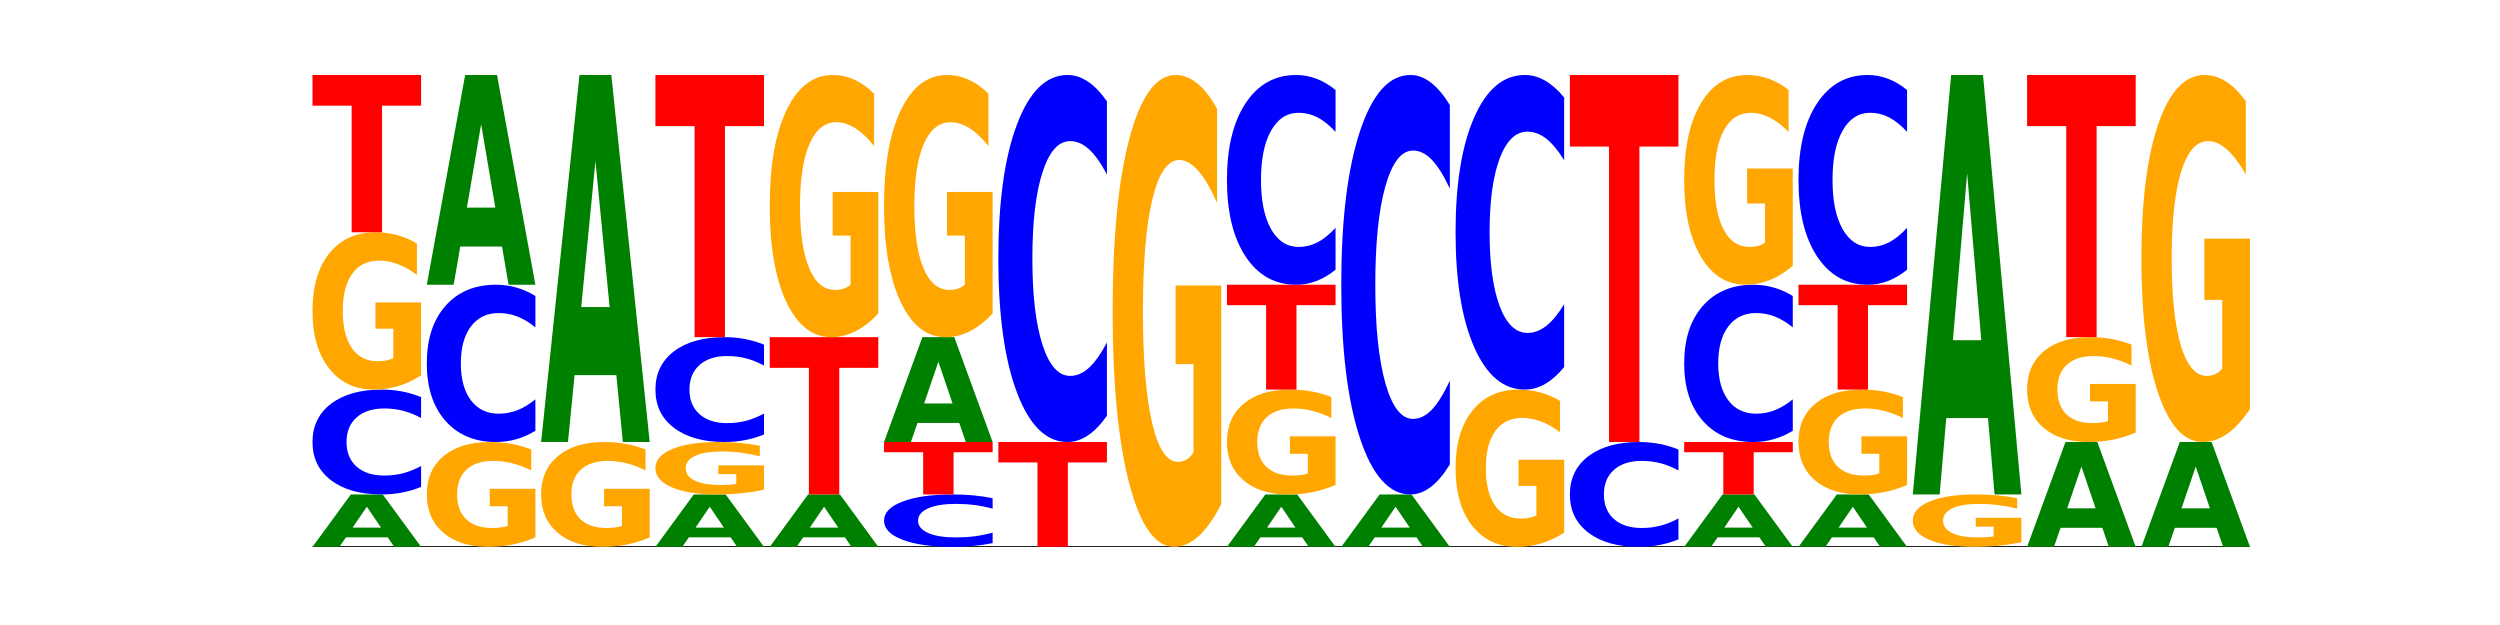 <?xml version="1.0" encoding="utf-8" standalone="no"?>
<!DOCTYPE svg PUBLIC "-//W3C//DTD SVG 1.1//EN"
  "http://www.w3.org/Graphics/SVG/1.1/DTD/svg11.dtd">
<!-- Created with matplotlib (https://matplotlib.org/) -->
<svg height="180pt" version="1.1" viewBox="0 0 720 180" width="720pt" xmlns="http://www.w3.org/2000/svg" xmlns:xlink="http://www.w3.org/1999/xlink">
 <defs>
  <style type="text/css">*{stroke-linecap:butt;stroke-linejoin:round;}</style>
 </defs>
 <g id="figure_1">
  <g id="patch_1">
   <path d="M 0 180 
L 720 180 
L 720 0 
L 0 0 
z
" style="fill:none;"/>
  </g>
  <g id="axes_1">
   <g id="line2d_1">
    <path clip-path="url(#pb4b815fd74)" d="M 90 157.5 
L 648 157.5 
" style="fill:none;stroke:#000000;stroke-linecap:square;stroke-width:0.5;"/>
   </g>
   <g id="patch_2">
    <path clip-path="url(#pb4b815fd74)" d="M 111.664 154.749 
L 99.636 154.749 
L 97.737 157.5 
L 90 157.5 
L 101.049 142.4 
L 110.225 142.4 
L 121.274 157.5 
L 113.544 157.5 
z
M 101.554 151.947 
L 109.726 151.947 
L 105.647 145.94 
z
" style="fill:#008000;"/>
   </g>
   <g id="patch_3">
    <path clip-path="url(#pb4b815fd74)" d="M 121.274 140.235 
Q 118.658 141.308 115.829 141.851 
Q 113.001 142.4 109.92 142.4 
Q 100.732 142.4 95.366 138.333 
Q 90 134.265 90 127.309 
Q 90 120.329 95.366 116.267 
Q 100.732 112.2 109.92 112.2 
Q 113.001 112.2 115.829 112.749 
Q 118.658 113.292 121.274 114.365 
L 121.274 120.385 
Q 118.635 118.962 116.074 118.301 
Q 113.513 117.64 110.684 117.64 
Q 105.61 117.64 102.702 120.216 
Q 99.802 122.787 99.802 127.309 
Q 99.802 131.813 102.702 134.39 
Q 105.61 136.96 110.684 136.96 
Q 113.513 136.96 116.074 136.299 
Q 118.635 135.631 121.274 134.209 
z
" style="fill:#0000ff;"/>
   </g>
   <g id="patch_4">
    <path clip-path="url(#pb4b815fd74)" d="M 121.274 108.101 
Q 118.12 110.151 114.728 111.18 
Q 111.336 112.2 107.719 112.2 
Q 99.546 112.2 94.773 106.099 
Q 90 99.998 90 89.564 
Q 90 79.009 94.857 72.954 
Q 99.722 66.9 108.181 66.9 
Q 111.441 66.9 114.427 67.723 
Q 117.419 68.538 120.069 70.147 
L 120.069 79.177 
Q 117.335 77.109 114.63 76.089 
Q 111.924 75.06 109.205 75.06 
Q 104.172 75.06 101.446 78.822 
Q 98.719 82.574 98.719 89.564 
Q 98.719 96.489 101.348 100.269 
Q 103.976 104.04 108.812 104.04 
Q 110.13 104.04 111.258 103.825 
Q 112.387 103.6 113.284 103.133 
L 113.284 94.655 
L 108.132 94.655 
L 108.132 87.103 
L 121.274 87.103 
z
" style="fill:#ffa600;"/>
   </g>
   <g id="patch_5">
    <path clip-path="url(#pb4b815fd74)" d="M 90 21.6 
L 121.274 21.6 
L 121.274 30.435 
L 110.023 30.435 
L 110.023 66.9 
L 101.273 66.9 
L 101.273 30.435 
L 90 30.435 
z
" style="fill:#ff0000;"/>
   </g>
   <g id="patch_6">
    <path clip-path="url(#pb4b815fd74)" d="M 154.195 154.768 
Q 151.041 156.134 147.648 156.82 
Q 144.256 157.5 140.639 157.5 
Q 132.467 157.5 127.694 153.433 
Q 122.92 149.365 122.92 142.409 
Q 122.92 135.372 127.778 131.336 
Q 132.642 127.3 141.102 127.3 
Q 144.361 127.3 147.347 127.849 
Q 150.34 128.392 152.989 129.465 
L 152.989 135.485 
Q 150.256 134.106 147.55 133.426 
Q 144.845 132.74 142.125 132.74 
Q 137.093 132.74 134.366 135.248 
Q 131.64 137.749 131.64 142.409 
Q 131.64 147.026 134.268 149.546 
Q 136.896 152.06 141.733 152.06 
Q 143.05 152.06 144.179 151.917 
Q 145.307 151.767 146.204 151.455 
L 146.204 145.803 
L 141.053 145.803 
L 141.053 140.769 
L 154.195 140.769 
z
" style="fill:#ffa600;"/>
   </g>
   <g id="patch_7">
    <path clip-path="url(#pb4b815fd74)" d="M 154.195 124.053 
Q 151.579 125.662 148.75 126.477 
Q 145.921 127.3 142.84 127.3 
Q 133.652 127.3 128.286 121.199 
Q 122.92 115.098 122.92 104.664 
Q 122.92 94.193 128.286 88.101 
Q 133.652 82 142.84 82 
Q 145.921 82 148.75 82.823 
Q 151.579 83.638 154.195 85.247 
L 154.195 94.277 
Q 151.555 92.144 148.994 91.152 
Q 146.433 90.16 143.604 90.16 
Q 138.53 90.16 135.622 94.024 
Q 132.723 97.88 132.723 104.664 
Q 132.723 111.42 135.622 115.285 
Q 138.53 119.14 143.604 119.14 
Q 146.433 119.14 148.994 118.148 
Q 151.555 117.147 154.195 115.014 
z
" style="fill:#0000ff;"/>
   </g>
   <g id="patch_8">
    <path clip-path="url(#pb4b815fd74)" d="M 144.584 70.997 
L 132.557 70.997 
L 130.657 82 
L 122.92 82 
L 133.97 21.6 
L 143.145 21.6 
L 154.195 82 
L 146.464 82 
z
M 134.475 59.787 
L 142.647 59.787 
L 138.567 35.762 
z
" style="fill:#008000;"/>
   </g>
   <g id="patch_9">
    <path clip-path="url(#pb4b815fd74)" d="M 187.115 154.768 
Q 183.961 156.134 180.569 156.82 
Q 177.176 157.5 173.56 157.5 
Q 165.387 157.5 160.614 153.433 
Q 155.841 149.365 155.841 142.409 
Q 155.841 135.372 160.698 131.336 
Q 165.562 127.3 174.022 127.3 
Q 177.281 127.3 180.267 127.849 
Q 183.26 128.392 185.909 129.465 
L 185.909 135.485 
Q 183.176 134.106 180.47 133.426 
Q 177.765 132.74 175.045 132.74 
Q 170.013 132.74 167.286 135.248 
Q 164.56 137.749 164.56 142.409 
Q 164.56 147.026 167.188 149.546 
Q 169.817 152.06 174.653 152.06 
Q 175.971 152.06 177.099 151.917 
Q 178.228 151.767 179.125 151.455 
L 179.125 145.803 
L 173.973 145.803 
L 173.973 140.769 
L 187.115 140.769 
z
" style="fill:#ffa600;"/>
   </g>
   <g id="patch_10">
    <path clip-path="url(#pb4b815fd74)" d="M 177.504 108.045 
L 165.477 108.045 
L 163.578 127.3 
L 155.841 127.3 
L 166.89 21.6 
L 176.066 21.6 
L 187.115 127.3 
L 179.384 127.3 
z
M 167.395 88.427 
L 175.567 88.427 
L 171.487 46.383 
z
" style="fill:#008000;"/>
   </g>
   <g id="patch_11">
    <path clip-path="url(#pb4b815fd74)" d="M 210.425 154.749 
L 198.397 154.749 
L 196.498 157.5 
L 188.761 157.5 
L 199.81 142.4 
L 208.986 142.4 
L 220.035 157.5 
L 212.305 157.5 
z
M 200.315 151.947 
L 208.487 151.947 
L 204.408 145.94 
z
" style="fill:#008000;"/>
   </g>
   <g id="patch_12">
    <path clip-path="url(#pb4b815fd74)" d="M 220.035 141.034 
Q 216.881 141.717 213.489 142.06 
Q 210.097 142.4 206.48 142.4 
Q 198.307 142.4 193.534 140.366 
Q 188.761 138.333 188.761 134.855 
Q 188.761 131.336 193.618 129.318 
Q 198.483 127.3 206.943 127.3 
Q 210.202 127.3 213.188 127.574 
Q 216.18 127.846 218.83 128.382 
L 218.83 131.392 
Q 216.096 130.703 213.391 130.363 
Q 210.685 130.02 207.966 130.02 
Q 202.933 130.02 200.207 131.274 
Q 197.48 132.525 197.48 134.855 
Q 197.48 137.163 200.109 138.423 
Q 202.737 139.68 207.573 139.68 
Q 208.891 139.68 210.019 139.608 
Q 211.148 139.533 212.045 139.378 
L 212.045 136.552 
L 206.893 136.552 
L 206.893 134.034 
L 220.035 134.034 
z
" style="fill:#ffa600;"/>
   </g>
   <g id="patch_13">
    <path clip-path="url(#pb4b815fd74)" d="M 220.035 125.135 
Q 217.419 126.208 214.591 126.751 
Q 211.762 127.3 208.681 127.3 
Q 199.493 127.3 194.127 123.233 
Q 188.761 119.165 188.761 112.209 
Q 188.761 105.229 194.127 101.167 
Q 199.493 97.1 208.681 97.1 
Q 211.762 97.1 214.591 97.649 
Q 217.419 98.192 220.035 99.265 
L 220.035 105.285 
Q 217.396 103.862 214.835 103.201 
Q 212.274 102.54 209.445 102.54 
Q 204.371 102.54 201.463 105.116 
Q 198.563 107.687 198.563 112.209 
Q 198.563 116.713 201.463 119.29 
Q 204.371 121.86 209.445 121.86 
Q 212.274 121.86 214.835 121.199 
Q 217.396 120.531 220.035 119.109 
z
" style="fill:#0000ff;"/>
   </g>
   <g id="patch_14">
    <path clip-path="url(#pb4b815fd74)" d="M 188.761 21.6 
L 220.035 21.6 
L 220.035 36.325 
L 208.784 36.325 
L 208.784 97.1 
L 200.034 97.1 
L 200.034 36.325 
L 188.761 36.325 
z
" style="fill:#ff0000;"/>
   </g>
   <g id="patch_15">
    <path clip-path="url(#pb4b815fd74)" d="M 243.345 154.749 
L 231.318 154.749 
L 229.418 157.5 
L 221.681 157.5 
L 232.731 142.4 
L 241.906 142.4 
L 252.956 157.5 
L 245.225 157.5 
z
M 233.236 151.947 
L 241.408 151.947 
L 237.328 145.94 
z
" style="fill:#008000;"/>
   </g>
   <g id="patch_16">
    <path clip-path="url(#pb4b815fd74)" d="M 221.681 97.1 
L 252.956 97.1 
L 252.956 105.935 
L 241.704 105.935 
L 241.704 142.4 
L 232.955 142.4 
L 232.955 105.935 
L 221.681 105.935 
z
" style="fill:#ff0000;"/>
   </g>
   <g id="patch_17">
    <path clip-path="url(#pb4b815fd74)" d="M 252.956 90.269 
Q 249.802 93.684 246.409 95.4 
Q 243.017 97.1 239.4 97.1 
Q 231.228 97.1 226.455 86.931 
Q 221.681 76.763 221.681 59.373 
Q 221.681 41.781 226.539 31.691 
Q 231.403 21.6 239.863 21.6 
Q 243.122 21.6 246.108 22.972 
Q 249.101 24.329 251.75 27.012 
L 251.75 42.062 
Q 249.017 38.615 246.311 36.915 
Q 243.606 35.2 240.886 35.2 
Q 235.854 35.2 233.127 41.469 
Q 230.401 47.723 230.401 59.373 
Q 230.401 70.914 233.029 77.215 
Q 235.657 83.5 240.494 83.5 
Q 241.811 83.5 242.94 83.142 
Q 244.068 82.767 244.965 81.988 
L 244.965 67.858 
L 239.814 67.858 
L 239.814 55.272 
L 252.956 55.272 
z
" style="fill:#ffa600;"/>
   </g>
   <g id="patch_18">
    <path clip-path="url(#pb4b815fd74)" d="M 285.876 156.418 
Q 283.26 156.954 280.431 157.226 
Q 277.602 157.5 274.522 157.5 
Q 265.334 157.5 259.968 155.466 
Q 254.602 153.433 254.602 149.955 
Q 254.602 146.464 259.968 144.434 
Q 265.334 142.4 274.522 142.4 
Q 277.602 142.4 280.431 142.674 
Q 283.26 142.946 285.876 143.482 
L 285.876 146.492 
Q 283.236 145.781 280.676 145.451 
Q 278.115 145.12 275.286 145.12 
Q 270.211 145.12 267.304 146.408 
Q 264.404 147.693 264.404 149.955 
Q 264.404 152.207 267.304 153.495 
Q 270.211 154.78 275.286 154.78 
Q 278.115 154.78 280.676 154.449 
Q 283.236 154.116 285.876 153.405 
z
" style="fill:#0000ff;"/>
   </g>
   <g id="patch_19">
    <path clip-path="url(#pb4b815fd74)" d="M 254.602 127.3 
L 285.876 127.3 
L 285.876 130.245 
L 274.625 130.245 
L 274.625 142.4 
L 265.875 142.4 
L 265.875 130.245 
L 254.602 130.245 
z
" style="fill:#ff0000;"/>
   </g>
   <g id="patch_20">
    <path clip-path="url(#pb4b815fd74)" d="M 276.266 121.799 
L 264.238 121.799 
L 262.339 127.3 
L 254.602 127.3 
L 265.651 97.1 
L 274.827 97.1 
L 285.876 127.3 
L 278.145 127.3 
z
M 266.156 116.193 
L 274.328 116.193 
L 270.249 104.181 
z
" style="fill:#008000;"/>
   </g>
   <g id="patch_21">
    <path clip-path="url(#pb4b815fd74)" d="M 285.876 90.269 
Q 282.722 93.684 279.33 95.4 
Q 275.937 97.1 272.321 97.1 
Q 264.148 97.1 259.375 86.931 
Q 254.602 76.763 254.602 59.373 
Q 254.602 41.781 259.459 31.691 
Q 264.323 21.6 272.783 21.6 
Q 276.042 21.6 279.028 22.972 
Q 282.021 24.329 284.671 27.012 
L 284.671 42.062 
Q 281.937 38.615 279.232 36.915 
Q 276.526 35.2 273.807 35.2 
Q 268.774 35.2 266.048 41.469 
Q 263.321 47.723 263.321 59.373 
Q 263.321 70.914 265.949 77.215 
Q 268.578 83.5 273.414 83.5 
Q 274.732 83.5 275.86 83.142 
Q 276.989 82.767 277.886 81.988 
L 277.886 67.858 
L 272.734 67.858 
L 272.734 55.272 
L 285.876 55.272 
z
" style="fill:#ffa600;"/>
   </g>
   <g id="patch_22">
    <path clip-path="url(#pb4b815fd74)" d="M 287.522 127.3 
L 318.796 127.3 
L 318.796 133.19 
L 307.545 133.19 
L 307.545 157.5 
L 298.795 157.5 
L 298.795 133.19 
L 287.522 133.19 
z
" style="fill:#ff0000;"/>
   </g>
   <g id="patch_23">
    <path clip-path="url(#pb4b815fd74)" d="M 318.796 119.723 
Q 316.18 123.479 313.352 125.379 
Q 310.523 127.3 307.442 127.3 
Q 298.254 127.3 292.888 113.064 
Q 287.522 98.828 287.522 74.483 
Q 287.522 50.05 292.888 35.836 
Q 298.254 21.6 307.442 21.6 
Q 310.523 21.6 313.352 23.521 
Q 316.18 25.421 318.796 29.177 
L 318.796 50.247 
Q 316.157 45.268 313.596 42.954 
Q 311.035 40.64 308.206 40.64 
Q 303.132 40.64 300.224 49.657 
Q 297.324 58.653 297.324 74.483 
Q 297.324 90.247 300.224 99.265 
Q 303.132 108.26 308.206 108.26 
Q 311.035 108.26 313.596 105.946 
Q 316.157 103.61 318.796 98.632 
z
" style="fill:#0000ff;"/>
   </g>
   <g id="patch_24">
    <path clip-path="url(#pb4b815fd74)" d="M 351.717 145.204 
Q 348.563 151.352 345.17 154.44 
Q 341.778 157.5 338.161 157.5 
Q 329.989 157.5 325.216 139.197 
Q 320.442 120.893 320.442 89.592 
Q 320.442 57.926 325.3 39.763 
Q 330.164 21.6 338.624 21.6 
Q 341.883 21.6 344.869 24.07 
Q 347.862 26.513 350.511 31.341 
L 350.511 58.431 
Q 347.778 52.227 345.072 49.167 
Q 342.367 46.079 339.647 46.079 
Q 334.615 46.079 331.888 57.365 
Q 329.162 68.622 329.162 89.592 
Q 329.162 110.366 331.79 121.707 
Q 334.419 133.021 339.255 133.021 
Q 340.572 133.021 341.701 132.375 
Q 342.829 131.701 343.727 130.298 
L 343.727 104.864 
L 338.575 104.864 
L 338.575 82.209 
L 351.717 82.209 
z
" style="fill:#ffa600;"/>
   </g>
   <g id="patch_25">
    <path clip-path="url(#pb4b815fd74)" d="M 375.027 154.749 
L 362.999 154.749 
L 361.1 157.5 
L 353.363 157.5 
L 364.412 142.4 
L 373.588 142.4 
L 384.637 157.5 
L 376.907 157.5 
z
M 364.917 151.947 
L 373.089 151.947 
L 369.01 145.94 
z
" style="fill:#008000;"/>
   </g>
   <g id="patch_26">
    <path clip-path="url(#pb4b815fd74)" d="M 384.637 139.668 
Q 381.483 141.034 378.091 141.72 
Q 374.698 142.4 371.082 142.4 
Q 362.909 142.4 358.136 138.333 
Q 353.363 134.265 353.363 127.309 
Q 353.363 120.272 358.22 116.236 
Q 363.084 112.2 371.544 112.2 
Q 374.803 112.2 377.789 112.749 
Q 380.782 113.292 383.432 114.365 
L 383.432 120.385 
Q 380.698 119.006 377.993 118.326 
Q 375.287 117.64 372.568 117.64 
Q 367.535 117.64 364.809 120.148 
Q 362.082 122.649 362.082 127.309 
Q 362.082 131.926 364.71 134.446 
Q 367.339 136.96 372.175 136.96 
Q 373.493 136.96 374.621 136.817 
Q 375.75 136.667 376.647 136.355 
L 376.647 130.703 
L 371.495 130.703 
L 371.495 125.669 
L 384.637 125.669 
z
" style="fill:#ffa600;"/>
   </g>
   <g id="patch_27">
    <path clip-path="url(#pb4b815fd74)" d="M 353.363 82 
L 384.637 82 
L 384.637 87.89 
L 373.386 87.89 
L 373.386 112.2 
L 364.636 112.2 
L 364.636 87.89 
L 353.363 87.89 
z
" style="fill:#ff0000;"/>
   </g>
   <g id="patch_28">
    <path clip-path="url(#pb4b815fd74)" d="M 384.637 77.671 
Q 382.021 79.817 379.192 80.902 
Q 376.364 82 373.283 82 
Q 364.095 82 358.729 73.865 
Q 353.363 65.73 353.363 51.819 
Q 353.363 37.857 358.729 29.735 
Q 364.095 21.6 373.283 21.6 
Q 376.364 21.6 379.192 22.698 
Q 382.021 23.783 384.637 25.929 
L 384.637 37.97 
Q 381.997 35.125 379.437 33.802 
Q 376.876 32.48 374.047 32.48 
Q 368.972 32.48 366.065 37.633 
Q 363.165 42.773 363.165 51.819 
Q 363.165 60.827 366.065 65.98 
Q 368.972 71.12 374.047 71.12 
Q 376.876 71.12 379.437 69.798 
Q 381.997 68.463 384.637 65.618 
z
" style="fill:#0000ff;"/>
   </g>
   <g id="patch_29">
    <path clip-path="url(#pb4b815fd74)" d="M 407.947 154.749 
L 395.919 154.749 
L 394.02 157.5 
L 386.283 157.5 
L 397.332 142.4 
L 406.508 142.4 
L 417.558 157.5 
L 409.827 157.5 
z
M 397.838 151.947 
L 406.009 151.947 
L 401.93 145.94 
z
" style="fill:#008000;"/>
   </g>
   <g id="patch_30">
    <path clip-path="url(#pb4b815fd74)" d="M 417.558 133.741 
Q 414.941 138.033 412.113 140.204 
Q 409.284 142.4 406.203 142.4 
Q 397.015 142.4 391.649 126.13 
Q 386.283 109.861 386.283 82.037 
Q 386.283 54.114 391.649 37.87 
Q 397.015 21.6 406.203 21.6 
Q 409.284 21.6 412.113 23.796 
Q 414.941 25.967 417.558 30.259 
L 417.558 54.339 
Q 414.918 48.65 412.357 46.005 
Q 409.796 43.359 406.967 43.359 
Q 401.893 43.359 398.985 53.665 
Q 396.085 63.946 396.085 82.037 
Q 396.085 100.054 398.985 110.36 
Q 401.893 120.641 406.967 120.641 
Q 409.796 120.641 412.357 117.995 
Q 414.918 115.325 417.558 109.636 
z
" style="fill:#0000ff;"/>
   </g>
   <g id="patch_31">
    <path clip-path="url(#pb4b815fd74)" d="M 450.478 153.401 
Q 447.324 155.451 443.931 156.48 
Q 440.539 157.5 436.922 157.5 
Q 428.75 157.5 423.977 151.399 
Q 419.204 145.298 419.204 134.864 
Q 419.204 124.309 424.061 118.254 
Q 428.925 112.2 437.385 112.2 
Q 440.644 112.2 443.63 113.023 
Q 446.623 113.838 449.272 115.447 
L 449.272 124.477 
Q 446.539 122.409 443.833 121.389 
Q 441.128 120.36 438.408 120.36 
Q 433.376 120.36 430.649 124.122 
Q 427.923 127.874 427.923 134.864 
Q 427.923 141.789 430.551 145.569 
Q 433.18 149.34 438.016 149.34 
Q 439.334 149.34 440.462 149.125 
Q 441.59 148.9 442.488 148.433 
L 442.488 139.955 
L 437.336 139.955 
L 437.336 132.403 
L 450.478 132.403 
z
" style="fill:#ffa600;"/>
   </g>
   <g id="patch_32">
    <path clip-path="url(#pb4b815fd74)" d="M 450.478 105.706 
Q 447.862 108.925 445.033 110.553 
Q 442.204 112.2 439.123 112.2 
Q 429.936 112.2 424.57 99.998 
Q 419.204 87.795 419.204 66.928 
Q 419.204 45.986 424.57 33.802 
Q 429.936 21.6 439.123 21.6 
Q 442.204 21.6 445.033 23.247 
Q 447.862 24.875 450.478 28.094 
L 450.478 46.154 
Q 447.838 41.887 445.277 39.903 
Q 442.716 37.92 439.888 37.92 
Q 434.813 37.92 431.906 45.649 
Q 429.006 53.36 429.006 66.928 
Q 429.006 80.44 431.906 88.17 
Q 434.813 95.88 439.888 95.88 
Q 442.716 95.88 445.277 93.897 
Q 447.838 91.894 450.478 87.627 
z
" style="fill:#0000ff;"/>
   </g>
   <g id="patch_33">
    <path clip-path="url(#pb4b815fd74)" d="M 483.398 155.335 
Q 480.782 156.408 477.953 156.951 
Q 475.125 157.5 472.044 157.5 
Q 462.856 157.5 457.49 153.433 
Q 452.124 149.365 452.124 142.409 
Q 452.124 135.429 457.49 131.367 
Q 462.856 127.3 472.044 127.3 
Q 475.125 127.3 477.953 127.849 
Q 480.782 128.392 483.398 129.465 
L 483.398 135.485 
Q 480.759 134.062 478.198 133.401 
Q 475.637 132.74 472.808 132.74 
Q 467.733 132.74 464.826 135.316 
Q 461.926 137.887 461.926 142.409 
Q 461.926 146.913 464.826 149.49 
Q 467.733 152.06 472.808 152.06 
Q 475.637 152.06 478.198 151.399 
Q 480.759 150.731 483.398 149.309 
z
" style="fill:#0000ff;"/>
   </g>
   <g id="patch_34">
    <path clip-path="url(#pb4b815fd74)" d="M 452.124 21.6 
L 483.398 21.6 
L 483.398 42.214 
L 472.147 42.214 
L 472.147 127.3 
L 463.397 127.3 
L 463.397 42.214 
L 452.124 42.214 
z
" style="fill:#ff0000;"/>
   </g>
   <g id="patch_35">
    <path clip-path="url(#pb4b815fd74)" d="M 506.708 154.749 
L 494.68 154.749 
L 492.781 157.5 
L 485.044 157.5 
L 496.094 142.4 
L 505.269 142.4 
L 516.319 157.5 
L 508.588 157.5 
z
M 496.599 151.947 
L 504.771 151.947 
L 500.691 145.94 
z
" style="fill:#008000;"/>
   </g>
   <g id="patch_36">
    <path clip-path="url(#pb4b815fd74)" d="M 485.044 127.3 
L 516.319 127.3 
L 516.319 130.245 
L 505.067 130.245 
L 505.067 142.4 
L 496.318 142.4 
L 496.318 130.245 
L 485.044 130.245 
z
" style="fill:#ff0000;"/>
   </g>
   <g id="patch_37">
    <path clip-path="url(#pb4b815fd74)" d="M 516.319 124.053 
Q 513.703 125.662 510.874 126.477 
Q 508.045 127.3 504.964 127.3 
Q 495.776 127.3 490.41 121.199 
Q 485.044 115.098 485.044 104.664 
Q 485.044 94.193 490.41 88.101 
Q 495.776 82 504.964 82 
Q 508.045 82 510.874 82.823 
Q 513.703 83.638 516.319 85.247 
L 516.319 94.277 
Q 513.679 92.144 511.118 91.152 
Q 508.557 90.16 505.728 90.16 
Q 500.654 90.16 497.746 94.024 
Q 494.847 97.88 494.847 104.664 
Q 494.847 111.42 497.746 115.285 
Q 500.654 119.14 505.728 119.14 
Q 508.557 119.14 511.118 118.148 
Q 513.679 117.147 516.319 115.014 
z
" style="fill:#0000ff;"/>
   </g>
   <g id="patch_38">
    <path clip-path="url(#pb4b815fd74)" d="M 516.319 76.535 
Q 513.165 79.268 509.772 80.64 
Q 506.38 82 502.763 82 
Q 494.591 82 489.817 73.865 
Q 485.044 65.73 485.044 51.819 
Q 485.044 37.745 489.902 29.672 
Q 494.766 21.6 503.226 21.6 
Q 506.485 21.6 509.471 22.698 
Q 512.464 23.783 515.113 25.929 
L 515.113 37.97 
Q 512.38 35.212 509.674 33.852 
Q 506.969 32.48 504.249 32.48 
Q 499.217 32.48 496.49 37.495 
Q 493.763 42.499 493.763 51.819 
Q 493.763 61.052 496.392 66.092 
Q 499.02 71.12 503.857 71.12 
Q 505.174 71.12 506.303 70.833 
Q 507.431 70.534 508.328 69.91 
L 508.328 58.606 
L 503.177 58.606 
L 503.177 48.537 
L 516.319 48.537 
z
" style="fill:#ffa600;"/>
   </g>
   <g id="patch_39">
    <path clip-path="url(#pb4b815fd74)" d="M 539.628 154.749 
L 527.601 154.749 
L 525.702 157.5 
L 517.965 157.5 
L 529.014 142.4 
L 538.19 142.4 
L 549.239 157.5 
L 541.508 157.5 
z
M 529.519 151.947 
L 537.691 151.947 
L 533.611 145.94 
z
" style="fill:#008000;"/>
   </g>
   <g id="patch_40">
    <path clip-path="url(#pb4b815fd74)" d="M 549.239 139.668 
Q 546.085 141.034 542.692 141.72 
Q 539.3 142.4 535.683 142.4 
Q 527.511 142.4 522.738 138.333 
Q 517.965 134.265 517.965 127.309 
Q 517.965 120.272 522.822 116.236 
Q 527.686 112.2 536.146 112.2 
Q 539.405 112.2 542.391 112.749 
Q 545.384 113.292 548.033 114.365 
L 548.033 120.385 
Q 545.3 119.006 542.594 118.326 
Q 539.889 117.64 537.169 117.64 
Q 532.137 117.64 529.41 120.148 
Q 526.684 122.649 526.684 127.309 
Q 526.684 131.926 529.312 134.446 
Q 531.941 136.96 536.777 136.96 
Q 538.095 136.96 539.223 136.817 
Q 540.351 136.667 541.249 136.355 
L 541.249 130.703 
L 536.097 130.703 
L 536.097 125.669 
L 549.239 125.669 
z
" style="fill:#ffa600;"/>
   </g>
   <g id="patch_41">
    <path clip-path="url(#pb4b815fd74)" d="M 517.965 82 
L 549.239 82 
L 549.239 87.89 
L 537.987 87.89 
L 537.987 112.2 
L 529.238 112.2 
L 529.238 87.89 
L 517.965 87.89 
z
" style="fill:#ff0000;"/>
   </g>
   <g id="patch_42">
    <path clip-path="url(#pb4b815fd74)" d="M 549.239 77.671 
Q 546.623 79.817 543.794 80.902 
Q 540.965 82 537.884 82 
Q 528.697 82 523.331 73.865 
Q 517.965 65.73 517.965 51.819 
Q 517.965 37.857 523.331 29.735 
Q 528.697 21.6 537.884 21.6 
Q 540.965 21.6 543.794 22.698 
Q 546.623 23.783 549.239 25.929 
L 549.239 37.97 
Q 546.599 35.125 544.038 33.802 
Q 541.477 32.48 538.649 32.48 
Q 533.574 32.48 530.667 37.633 
Q 527.767 42.773 527.767 51.819 
Q 527.767 60.827 530.667 65.98 
Q 533.574 71.12 538.649 71.12 
Q 541.477 71.12 544.038 69.798 
Q 546.599 68.463 549.239 65.618 
z
" style="fill:#0000ff;"/>
   </g>
   <g id="patch_43">
    <path clip-path="url(#pb4b815fd74)" d="M 582.159 156.134 
Q 579.005 156.817 575.613 157.16 
Q 572.22 157.5 568.604 157.5 
Q 560.431 157.5 555.658 155.466 
Q 550.885 153.433 550.885 149.955 
Q 550.885 146.436 555.742 144.418 
Q 560.606 142.4 569.066 142.4 
Q 572.326 142.4 575.311 142.674 
Q 578.304 142.946 580.954 143.482 
L 580.954 146.492 
Q 578.22 145.803 575.515 145.463 
Q 572.809 145.12 570.09 145.12 
Q 565.057 145.12 562.331 146.374 
Q 559.604 147.625 559.604 149.955 
Q 559.604 152.263 562.233 153.523 
Q 564.861 154.78 569.697 154.78 
Q 571.015 154.78 572.143 154.708 
Q 573.272 154.633 574.169 154.478 
L 574.169 151.652 
L 569.017 151.652 
L 569.017 149.134 
L 582.159 149.134 
z
" style="fill:#ffa600;"/>
   </g>
   <g id="patch_44">
    <path clip-path="url(#pb4b815fd74)" d="M 572.549 120.394 
L 560.521 120.394 
L 558.622 142.4 
L 550.885 142.4 
L 561.934 21.6 
L 571.11 21.6 
L 582.159 142.4 
L 574.429 142.4 
z
M 562.439 97.974 
L 570.611 97.974 
L 566.532 49.923 
z
" style="fill:#008000;"/>
   </g>
   <g id="patch_45">
    <path clip-path="url(#pb4b815fd74)" d="M 605.469 151.999 
L 593.441 151.999 
L 591.542 157.5 
L 583.805 157.5 
L 594.855 127.3 
L 604.03 127.3 
L 615.08 157.5 
L 607.349 157.5 
z
M 595.36 146.393 
L 603.532 146.393 
L 599.452 134.381 
z
" style="fill:#008000;"/>
   </g>
   <g id="patch_46">
    <path clip-path="url(#pb4b815fd74)" d="M 615.08 124.568 
Q 611.926 125.934 608.533 126.62 
Q 605.141 127.3 601.524 127.3 
Q 593.352 127.3 588.578 123.233 
Q 583.805 119.165 583.805 112.209 
Q 583.805 105.172 588.663 101.136 
Q 593.527 97.1 601.987 97.1 
Q 605.246 97.1 608.232 97.649 
Q 611.225 98.192 613.874 99.265 
L 613.874 105.285 
Q 611.141 103.906 608.435 103.226 
Q 605.73 102.54 603.01 102.54 
Q 597.978 102.54 595.251 105.048 
Q 592.525 107.549 592.525 112.209 
Q 592.525 116.826 595.153 119.346 
Q 597.781 121.86 602.618 121.86 
Q 603.935 121.86 605.064 121.717 
Q 606.192 121.567 607.089 121.255 
L 607.089 115.603 
L 601.938 115.603 
L 601.938 110.569 
L 615.08 110.569 
z
" style="fill:#ffa600;"/>
   </g>
   <g id="patch_47">
    <path clip-path="url(#pb4b815fd74)" d="M 583.805 21.6 
L 615.08 21.6 
L 615.08 36.325 
L 603.828 36.325 
L 603.828 97.1 
L 595.079 97.1 
L 595.079 36.325 
L 583.805 36.325 
z
" style="fill:#ff0000;"/>
   </g>
   <g id="patch_48">
    <path clip-path="url(#pb4b815fd74)" d="M 638.389 151.999 
L 626.362 151.999 
L 624.463 157.5 
L 616.726 157.5 
L 627.775 127.3 
L 636.951 127.3 
L 648 157.5 
L 640.269 157.5 
z
M 628.28 146.393 
L 636.452 146.393 
L 632.372 134.381 
z
" style="fill:#008000;"/>
   </g>
   <g id="patch_49">
    <path clip-path="url(#pb4b815fd74)" d="M 648 117.737 
Q 644.846 122.518 641.454 124.92 
Q 638.061 127.3 634.445 127.3 
Q 626.272 127.3 621.499 113.064 
Q 616.726 98.828 616.726 74.483 
Q 616.726 49.854 621.583 35.727 
Q 626.447 21.6 634.907 21.6 
Q 638.166 21.6 641.152 23.521 
Q 644.145 25.421 646.794 29.177 
L 646.794 50.247 
Q 644.061 45.421 641.355 43.041 
Q 638.65 40.64 635.93 40.64 
Q 630.898 40.64 628.171 49.417 
Q 625.445 58.173 625.445 74.483 
Q 625.445 90.64 628.073 99.461 
Q 630.702 108.26 635.538 108.26 
Q 636.856 108.26 637.984 107.758 
Q 639.113 107.234 640.01 106.143 
L 640.01 86.361 
L 634.858 86.361 
L 634.858 68.74 
L 648 68.74 
z
" style="fill:#ffa600;"/>
   </g>
  </g>
 </g>
 <defs>
  <clipPath id="pb4b815fd74">
   <rect height="135.9" width="558" x="90" y="21.6"/>
  </clipPath>
 </defs>
</svg>
